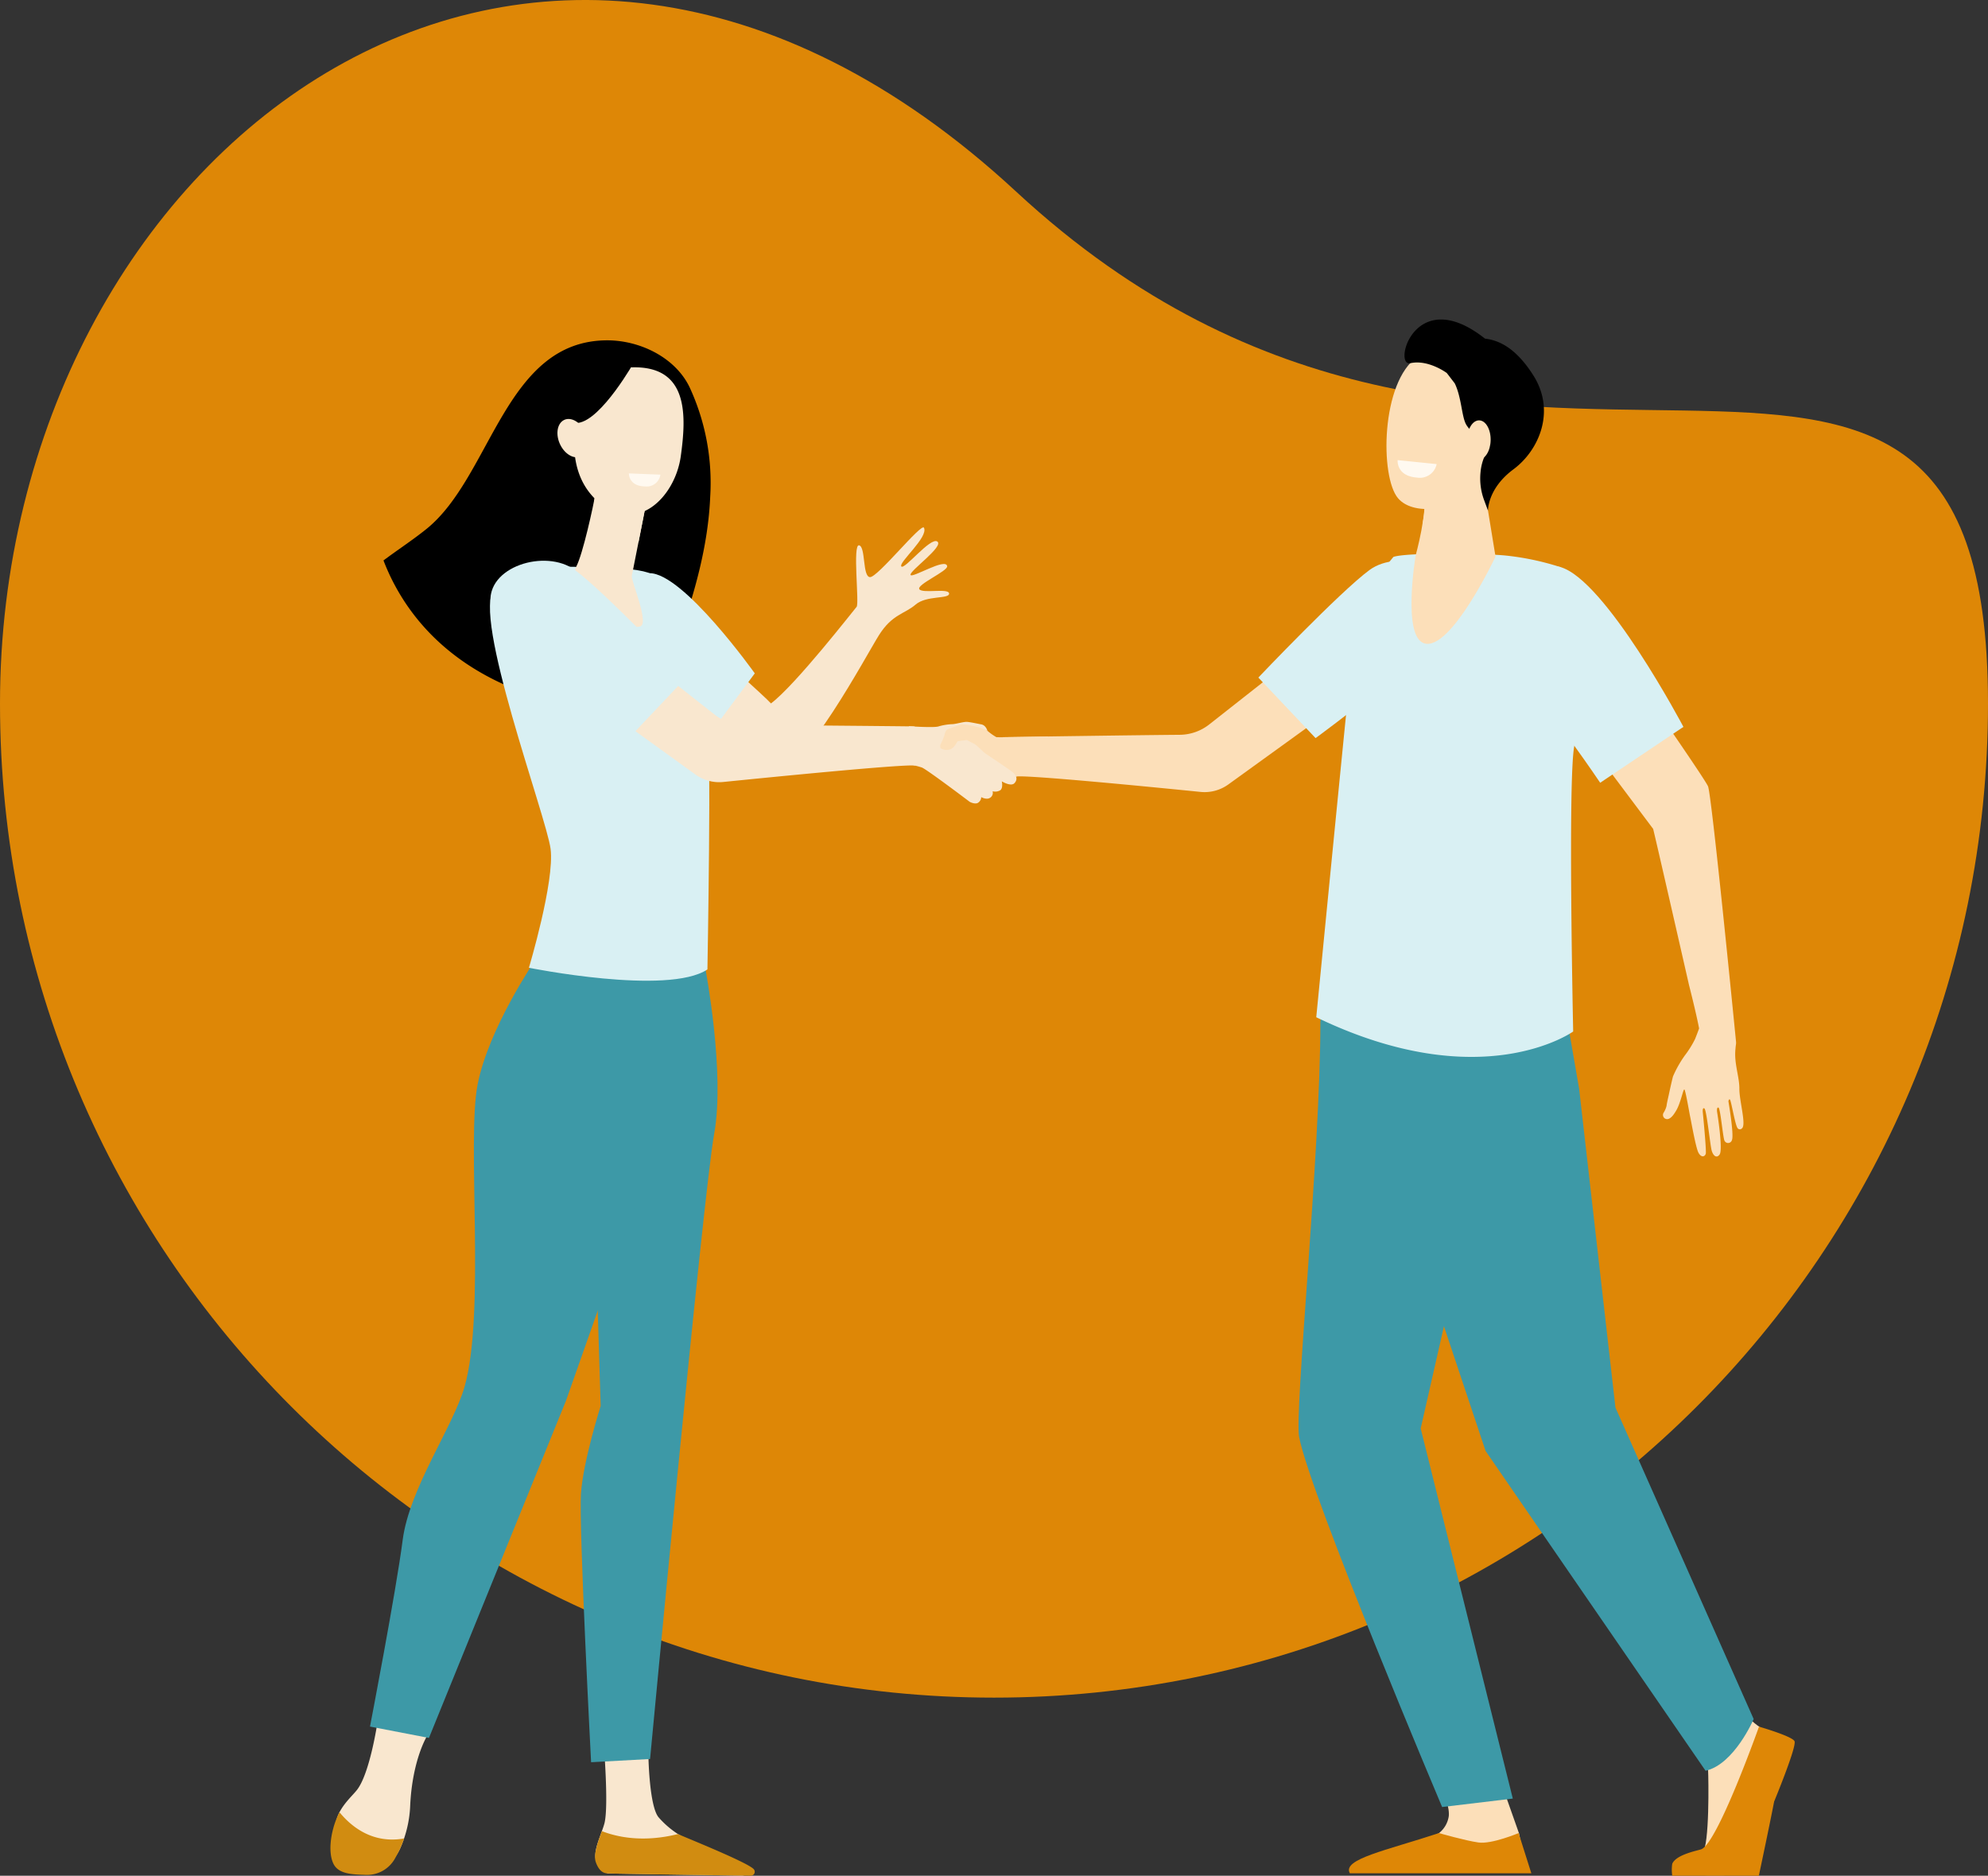 <svg id="Component_4_1" data-name="Component 4 – 1" xmlns="http://www.w3.org/2000/svg" width="457.701" height="431.825" viewBox="0 0 457.701 431.825">
  <rect x="0" y="0" width="457.701" height="431.825" fill="#333333" stroke="none"/>
  <path id="Path_7285" data-name="Path 7285" d="M233.961,121.275c111.82,103.612,223.74-8.544,223.74,117.847s-102.46,228.85-228.85,228.85S0,365.513,0,239.122,122.142,17.663,233.961,121.275Z" transform="translate(0 -77.148)" fill="#de8706"/>
  <path id="Path_6715" data-name="Path 6715" d="M2488.147,1652.215s4.151,4.053,4.245,5.534.368,17.408-1.327,18.9-6.673,2.538-5.071,4.212c1.211,1.266,10.51.991,16.677.655,1.8-.1,4.057-14.458,4.768-16.572,1.035-3.066,3.551-9.97,2.609-12.107-.456-1.04-2.654-3.182-5.742-5.175-3.254-2.1-6.364-6.777-6.364-6.777Z" transform="translate(-2099.132 -1250.056)" fill="#fcdfb9"/>
  <path id="Path_6716" data-name="Path 6716" d="M2399.319,1678.415s3.716,10.494,3.716,10.521c.275,1.664,1.365,5.77,1.365,7.279,0,5.676-25.6-4.817-19.865-7.334a6.067,6.067,0,0,0,2.319-3.981c.264-2.978-2.159-6.711-2.159-6.711Z" transform="translate(-2053.297 -1266.824)" fill="#fcdfb9"/>
  <path id="Path_6717" data-name="Path 6717" d="M2333.492,1323.74s-1.866,18.807-1.866,19.088c0,30.425-6.029,89.858-4.884,95.578,2.8,13.951,32.913,85.123,32.913,85.123l16.275-1.944-21.209-85.216,7.807-34.3,11.046-67.8Z" transform="translate(-2027.634 -1107.521)" fill="#3d99a7"/>
  <path id="Path_6718" data-name="Path 6718" d="M2397.594,1342.571l3.088,17.828,8.358,73.368,31.823,71.705s-4.476,10.434-11.077,11.9l-50.646-73.622-31.46-94.2,1.107-20.927Z" transform="translate(-2037.11 -1109.715)" fill="#3d99a7"/>
  <path id="Path_6719" data-name="Path 6719" d="M2502.75,1653.01s-9.564,26.934-13.307,28.233c-1,.347-5.765,1.222-6.662,3.331a9.168,9.168,0,0,0,0,2.758h19.935s2.523-11.865,3.519-17.079c0,0,5.279-12.74,4.691-13.9S2502.75,1653.01,2502.75,1653.01Z" transform="translate(-2097.774 -1255.507)" fill="#de8706"/>
  <path id="Path_6720" data-name="Path 6720" d="M2389.666,1706.77l-2.935-9.26s-6.155,2.6-9.233,2.169-9.089-2.169-9.089-2.169c-12.289,4.047-22.353,6.006-20.526,9.26h41.783Z" transform="translate(-2037.104 -1275.507)" fill="#de8706"/>
  <path id="Path_6721" data-name="Path 6721" d="M1933.425,1651.45s-1.734,11.683-4.713,15.449c-1,1.266-2.829,2.862-4.03,5.153-1.866,3.557-.837,8.859.545,11.776.7,1.5-.049,1.492,1.559,1.977a9.975,9.975,0,0,0,11.87-5.418,26.817,26.817,0,0,0,2.329-9.954c.506-10.6,3.9-16,3.9-16Z" transform="translate(-1846.544 -1254.806)" fill="#f9e7cf"/>
  <path id="Path_6722" data-name="Path 6722" d="M2005.641,1159.686c2.148-5.693,4.03-11.518,6.023-17.089,3.827-10.72,7.036-21.88,7.51-33.321a52.351,52.351,0,0,0-4.74-25.128c-3.3-6.9-11.463-10.807-18.912-10.818-23.641-.033-26.653,31.344-41.7,43.445-3.177,2.555-6.612,4.784-9.872,7.229C1949.383,1138.137,1964.37,1158.211,2005.641,1159.686Z" transform="translate(-1855.659 -994.979)"/>
  <path id="Path_6723" data-name="Path 6723" d="M2034.51,1661.15s1.069,13.169.2,17.453c-.462,2.29-3.055,7.008-1.866,9.167a5.888,5.888,0,0,0,2.543,2.7l30.787.485c1.679.027.567-1.024-.782-1.988-2.213-1.58-4-2.626-11.072-5.952-.463-.214-2.142-1.255-2.748-1.614a20.975,20.975,0,0,1-4.4-3.782c-2.208-2.389-2.406-13.99-2.406-13.99Z" transform="translate(-1895.475 -1259.166)" fill="#f9e7cf"/>
  <path id="Path_6724" data-name="Path 6724" d="M2055.136,1335.512s4.565,23.905,2.021,37.928-14.766,143.973-14.766,143.973l-13.577.743s-2.847-54.285-2.335-61.833,4.537-20.184,4.537-20.184l-1.349-43.83,17.134-57.578Z" transform="translate(-1892.724 -1112.461)" fill="#3d99a7"/>
  <path id="Path_6725" data-name="Path 6725" d="M1976.321,1328.6s-10.692,15.636-13.235,28.58,1.866,52.711-3.029,69.674c-2.648,9.179-12.7,23.355-14.226,35.219s-7.521,42.939-7.521,42.939l13.572,2.615,31.542-77.608,24.742-70.143,6.337-36.128Z" transform="translate(-1853.124 -1107.526)" fill="#3d99a7"/>
  <path id="Path_6726" data-name="Path 6726" d="M1938.729,1694.84c-7.394,1.31-12.316-2.9-14.876-6.04-1.877,3.567-2.8,8.886-1.415,11.815,1.217,2.582,4.779,2.5,7.582,2.61a7.356,7.356,0,0,0,6.728-4A24.374,24.374,0,0,0,1938.729,1694.84Z" transform="translate(-1845.692 -1271.593)" fill="#d18c11"/>
  <path id="Path_6727" data-name="Path 6727" d="M2051.519,1697.371c-8.143,2.032-14.16.65-17.53-.671-.871,2.389-2.02,5.39-1.409,7.119.748,2.119,1.811,2.6,2.753,2.621,7.438.187,27.242.446,32.912.517a.9.9,0,0,0,.721-1.481C2067.563,1703.852,2052.125,1697.729,2051.519,1697.371Z" transform="translate(-1895.415 -1275.143)" fill="#d18c11"/>
  <path id="Path_6728" data-name="Path 6728" d="M2128.888,1166.769c-.072-1.316-6.057.06-6.839-.981s6.557-4.173,6.4-5.307c-.292-2.086-8.242,2.935-8.44,1.982s7.752-6.535,6.177-7.659-7.636,6.646-8.3,5.721,6.287-6.717,5.219-8.908c-.572-1.173-10.625,11.4-12.409,11.375s-.975-6.981-2.527-7.322.087,13.411-.574,14.166-14.116,18.053-19.716,22.232c-1.624-1.784-11.671-10.648-13.164-12.354-2.484,3.948-6.332,6.177-9.018,9.949,5.341,5.5,21.048,17.987,23.223,18.058,6.612.221,20.79-26.542,23.829-31.376s5.918-4.861,8.429-7.031S2128.965,1168.09,2128.888,1166.769Z" transform="translate(-1910.378 -1030.129)" fill="#f9e7cf"/>
  <path id="Path_6729" data-name="Path 6729" d="M2056.361,1208.893s-22.314-17.172-26.5-24.9,5.709-13.219,13.489-13.3,24.247,23.063,24.247,23.063Z" transform="translate(-1893.821 -1038.736)" fill="#d9f0f3"/>
  <path id="Path_6730" data-name="Path 6730" d="M2183.878,1234.135l1.679,1.013a12.855,12.855,0,0,0,2.048,1.459c.419.1,11.9-.153,11.9-.153s.039,3.815-.033,3.815-6.033,4.856-6.033,4.856l-1.272.584-7.818-2.334-7.141-.892s-5.065-.589-5.065-.71a32.76,32.76,0,0,1,.347-4.322c.2-.2,3.061-3.138,3.061-3.138s2.2-.5,2.274-.5,2.2-.418,2.274-.446,3.408.5,3.408.5Z" transform="translate(-1958.216 -1066.906)" fill="#fcdfb9"/>
  <path id="Path_6731" data-name="Path 6731" d="M2008.494,1168.043s-13.6-.87-18.989,5.01,11.942,52.4,12.922,59.885-4.988,27.385-4.988,27.385,31.965,6.447,41.1.385c0,0,.98-53.818,0-59.164s-10.488-29.378-12.443-31.52S2008.494,1168.043,2008.494,1168.043Z" transform="translate(-1875.667 -1037.525)" fill="#d9f0f3"/>
  <path id="Path_6732" data-name="Path 6732" d="M2029,1134.729s-.072.4-.2,1.085c-.606,3.281-2.946,14.155-4.521,17.145-1.905,3.612,6.53,15.141,14.651,13.731,2.417-.419-2.042-10.587-1.828-11.666.413-2.065.969-4.878,1.536-7.763.319-1.63.645-3.276.953-4.828.87-4.4,1.574-8.011,1.574-8.011Z" transform="translate(-1891.639 -1022.435)" fill="#f9e7cf"/>
  <path id="Path_6733" data-name="Path 6733" d="M2032.413,1135.817c.127-.683.2-1.085.2-1.085l12.167-.3s-.71,3.606-1.574,8.011c-.3,1.541-.627,3.182-.947,4.8a11.393,11.393,0,0,1-5.809-2.918,15.376,15.376,0,0,1-4.4-6.563C2032.193,1136.99,2032.32,1136.324,2032.413,1135.817Z" transform="translate(-1895.254 -1022.439)" fill="#f9e7cf"/>
  <path id="Path_6734" data-name="Path 6734" d="M2037.059,1084.6a10.951,10.951,0,0,0-9.333,4c-3.6,4.657-7.471,19.071,1.459,26.906s17.756-1.035,19.061-10.438S2050.069,1084.261,2037.059,1084.6Z" transform="translate(-1891.509 -1000.031)" fill="#f9e7cf"/>
  <path id="Path_6735" data-name="Path 6735" d="M2033.321,1081.71s-7.663,13.7-13.142,14.337-6.2,7.917-6.2,7.917,1.96-16.781,7.389-20.019S2033.321,1081.71,2033.321,1081.71Z" transform="translate(-1887.134 -998.68)"/>
  <path id="Path_6736" data-name="Path 6736" d="M2046.569,1128.97l7.256.286a3.174,3.174,0,0,1-3.473,2.714C2046.46,1131.932,2046.569,1128.97,2046.569,1128.97Z" transform="translate(-1901.78 -1019.985)" fill="#fff9f0"/>
  <path id="Path_6737" data-name="Path 6737" d="M2162.1,1242.581a19.069,19.069,0,0,1,3.556.793c1.234.5,11.017,7.906,11.017,7.906s1.311.716,2,.149a1.568,1.568,0,0,0,.645-1.234s1.161.645,1.949.2a1.327,1.327,0,0,0,.667-1.558,2.226,2.226,0,0,0,1.8-.248c.666-.567.32-2.026.32-2.026s2.1,1.283,2.912.418.468-1.778-.347-2.472-5.654-3.9-6.221-4.272-2.175-2.075-2.665-2.3-1.707-.886-1.707-.886-2.025.22-2.146.3-.695,1.481-1.707,1.85a2.587,2.587,0,0,1-2.246-.3,1.883,1.883,0,0,1-.023-.765,17.23,17.23,0,0,0,.963-2.247c.171-.865.4-1.112.716-1.31s2.076-.716,2.94-1.062,4.492.666,4.492.666l1.729.743s-.319-1.277-1.409-1.481-2.445-.5-3.21-.572-2.543.468-3.358.517a13.111,13.111,0,0,0-3.26.518c-.914.347-6.448,0-6.794-.049C2162.72,1233.86,2160.324,1240.356,2162.1,1242.581Z" transform="translate(-1953.409 -1066.681)" fill="#f9e7cf"/>
  <path id="Path_6738" data-name="Path 6738" d="M2102.093,1218.115c-2.328-.055-29.2-.281-39.294-.364a11.125,11.125,0,0,1-6.788-2.384l-22.458-17.668-9.833,11.331,27.881,20.14a9.35,9.35,0,0,0,6.442,1.729c10.6-1.074,41.491-4.146,44.194-3.777Z" transform="translate(-1891.51 -1050.875)" fill="#f9e7cf"/>
  <path id="Path_6739" data-name="Path 6739" d="M2202.95,1222.447c2.329-.055,30.639-.463,40.731-.545a11.124,11.124,0,0,0,6.788-2.384l22.458-17.668,9.834,11.331-27.881,20.14a9.347,9.347,0,0,1-6.441,1.729c-10.6-1.073-39.646-3.915-42.344-3.546Z" transform="translate(-1972.063 -1052.74)" fill="#fcdfb9"/>
  <path id="Path_6740" data-name="Path 6740" d="M2033.723,1192.385s-18.8-19.776-25.6-24.764-20.476-.749-19.391,7.823c1.106,8.743,31.817,30.876,31.817,30.876Z" transform="translate(-1875.758 -1036.398)" fill="#d9f0f3"/>
  <path id="Path_6741" data-name="Path 6741" d="M2309.79,1192.385s18.8-19.776,25.6-24.764,20.475-.749,19.39,7.823c-1.106,8.743-31.816,30.876-31.816,30.876Z" transform="translate(-2020.08 -1036.398)" fill="#d9f0f3"/>
  <path id="Path_6742" data-name="Path 6742" d="M2342.494,1183.9c-.44,3.028-8.484,85.36-8.484,85.36,38.121,18.411,59.152,3.281,59.152,3.281s-1.25-57.814.248-65.682c.99-5.209.065-40.3-3.309-41.265a61.63,61.63,0,0,0-12.548-2.632c-4.619-.479-22.563-.76-25.772.32A40.885,40.885,0,0,0,2342.494,1183.9Z" transform="translate(-2030.966 -1035.073)" fill="#d9f0f3"/>
  <path id="Path_6743" data-name="Path 6743" d="M2390.384,1131.75l2.8,17.145s-10.269,21.819-16.4,19.98c-5.147-1.542-1.982-20.277-1.982-20.277s2.807-10.064,1.966-15.1S2390.384,1131.75,2390.384,1131.75Z" transform="translate(-2048.867 -1020.761)" fill="#fcdfb9"/>
  <path id="Path_6744" data-name="Path 6744" d="M2378.868,1133.491c-.843-5.037,13.61-1.75,13.61-1.75l.232,1.475a8.112,8.112,0,0,1-1.57,2.478,19.393,19.393,0,0,1-12.642,5.484A26.1,26.1,0,0,0,2378.868,1133.491Z" transform="translate(-2050.96 -1020.757)" fill="#fcdfb9"/>
  <path id="Path_6745" data-name="Path 6745" d="M2388.052,1082.365c.406-.143,3.275,20.255-2.165,25.871s-16.038,7.449-19.836,3.028c-4.206-4.889-3.991-26.812,4.465-32.588S2388.052,1082.365,2388.052,1082.365Z" transform="translate(-2044.162 -996.542)" fill="#fcdfb9"/>
  <path id="Path_6746" data-name="Path 6746" d="M2389.446,1069.024c2.968.336,7,1.911,11.165,8.523,5.12,8.131,1.338,17.144-4.625,21.565s-5.857,9.486-5.857,9.486l-.964-2.6a14.251,14.251,0,0,1-.749-6.222,11.6,11.6,0,0,1,.963-3.738c1.432-2.951-3.078-4.917-4.344-7.372-.974-1.894-1.024-6.216-2.554-9.343l-1.833-2.384s-4.228-3.16-8.368-2.268S2373.227,1056.2,2389.446,1069.024Z" transform="translate(-2047.549 -991.064)"/>
  <path id="Path_6747" data-name="Path 6747" d="M2397.079,1111.249c-.045,2.489,1.134,4.526,2.636,4.554s2.748-1.971,2.792-4.46-1.135-4.526-2.638-4.553S2397.123,1108.761,2397.079,1111.249Z" transform="translate(-2059.312 -1010.017)" fill="#fcdfb9"/>
  <path id="Path_6748" data-name="Path 6748" d="M2368.034,1123.42l8.986.914a3.953,3.953,0,0,1-4.52,3.105C2367.671,1127.087,2368.034,1123.42,2368.034,1123.42Z" transform="translate(-2046.255 -1017.491)" fill="#fff9f0"/>
  <path id="Path_6749" data-name="Path 6749" d="M2476.339,1291.416a2.43,2.43,0,0,0,.011-.562c-.595-6.028-5.6-56.625-6.441-58.778-.76-1.943-23.2-34.036-23.2-34.036l-11.028,15.025,21.582,28.784c.484,1.827,8.269,35.985,8.269,35.985s1.6,6.227,2.313,9.954c-.325.9-.645,1.745-.93,2.445a22.839,22.839,0,0,1-2.323,3.738,25.887,25.887,0,0,0-2.759,4.872c-.231.881-.639,2.7-.876,3.81s-.55,2.384-.605,2.984a5.707,5.707,0,0,1-.7,1.6.961.961,0,0,0,1.135,1.387c.781-.259,1.393-1.277,1.772-1.906,1.063-1.784,1.63-5.043,1.9-4.872s1.194,5.7,1.343,6.326,1.266,7.047,1.893,8.22,1.465.98,1.686.242c.192-.633-.694-9.618-.694-9.618s-.109-1.145.392-.787,1.32,8.512,1.672,9.707,1.146,1.828,1.823.87c.82-1.167-.589-9.817-.589-9.817s-.159-1.09.309-.985,1.046,7.053,1.409,7.653a.914.914,0,0,0,1.707-.187c.513-1.179-.814-8.892-.814-8.892s.066-.611.352-.408,1.211,6.095,1.812,6.64a.64.64,0,0,0,.925.011c1.1-.749-.59-6.354-.567-9.139s-1.278-5.918-.892-9.233C2476.229,1292.247,2476.295,1291.735,2476.339,1291.416Z" transform="translate(-2076.659 -1051.028)" fill="#fcdfb9"/>
  <path id="Path_6750" data-name="Path 6750" d="M2456.245,1204.861l-19.166,12.866s-10.8-16.077-16.6-21.8c-7.268-7.168,2.647-29.13,7.328-27.891C2438.274,1170.819,2456.245,1204.861,2456.245,1204.861Z" transform="translate(-2068.667 -1037.522)" fill="#d9f0f3"/>
  <path id="Path_6751" data-name="Path 6751" d="M2017.376,1112.215c1.15,2.274,3.336,3.4,4.878,2.521s1.861-3.435.716-5.709-3.336-3.4-4.877-2.521S2016.225,1109.941,2017.376,1112.215Z" transform="translate(-1888.349 -1009.755)" fill="#f9e7cf"/>
</svg>
